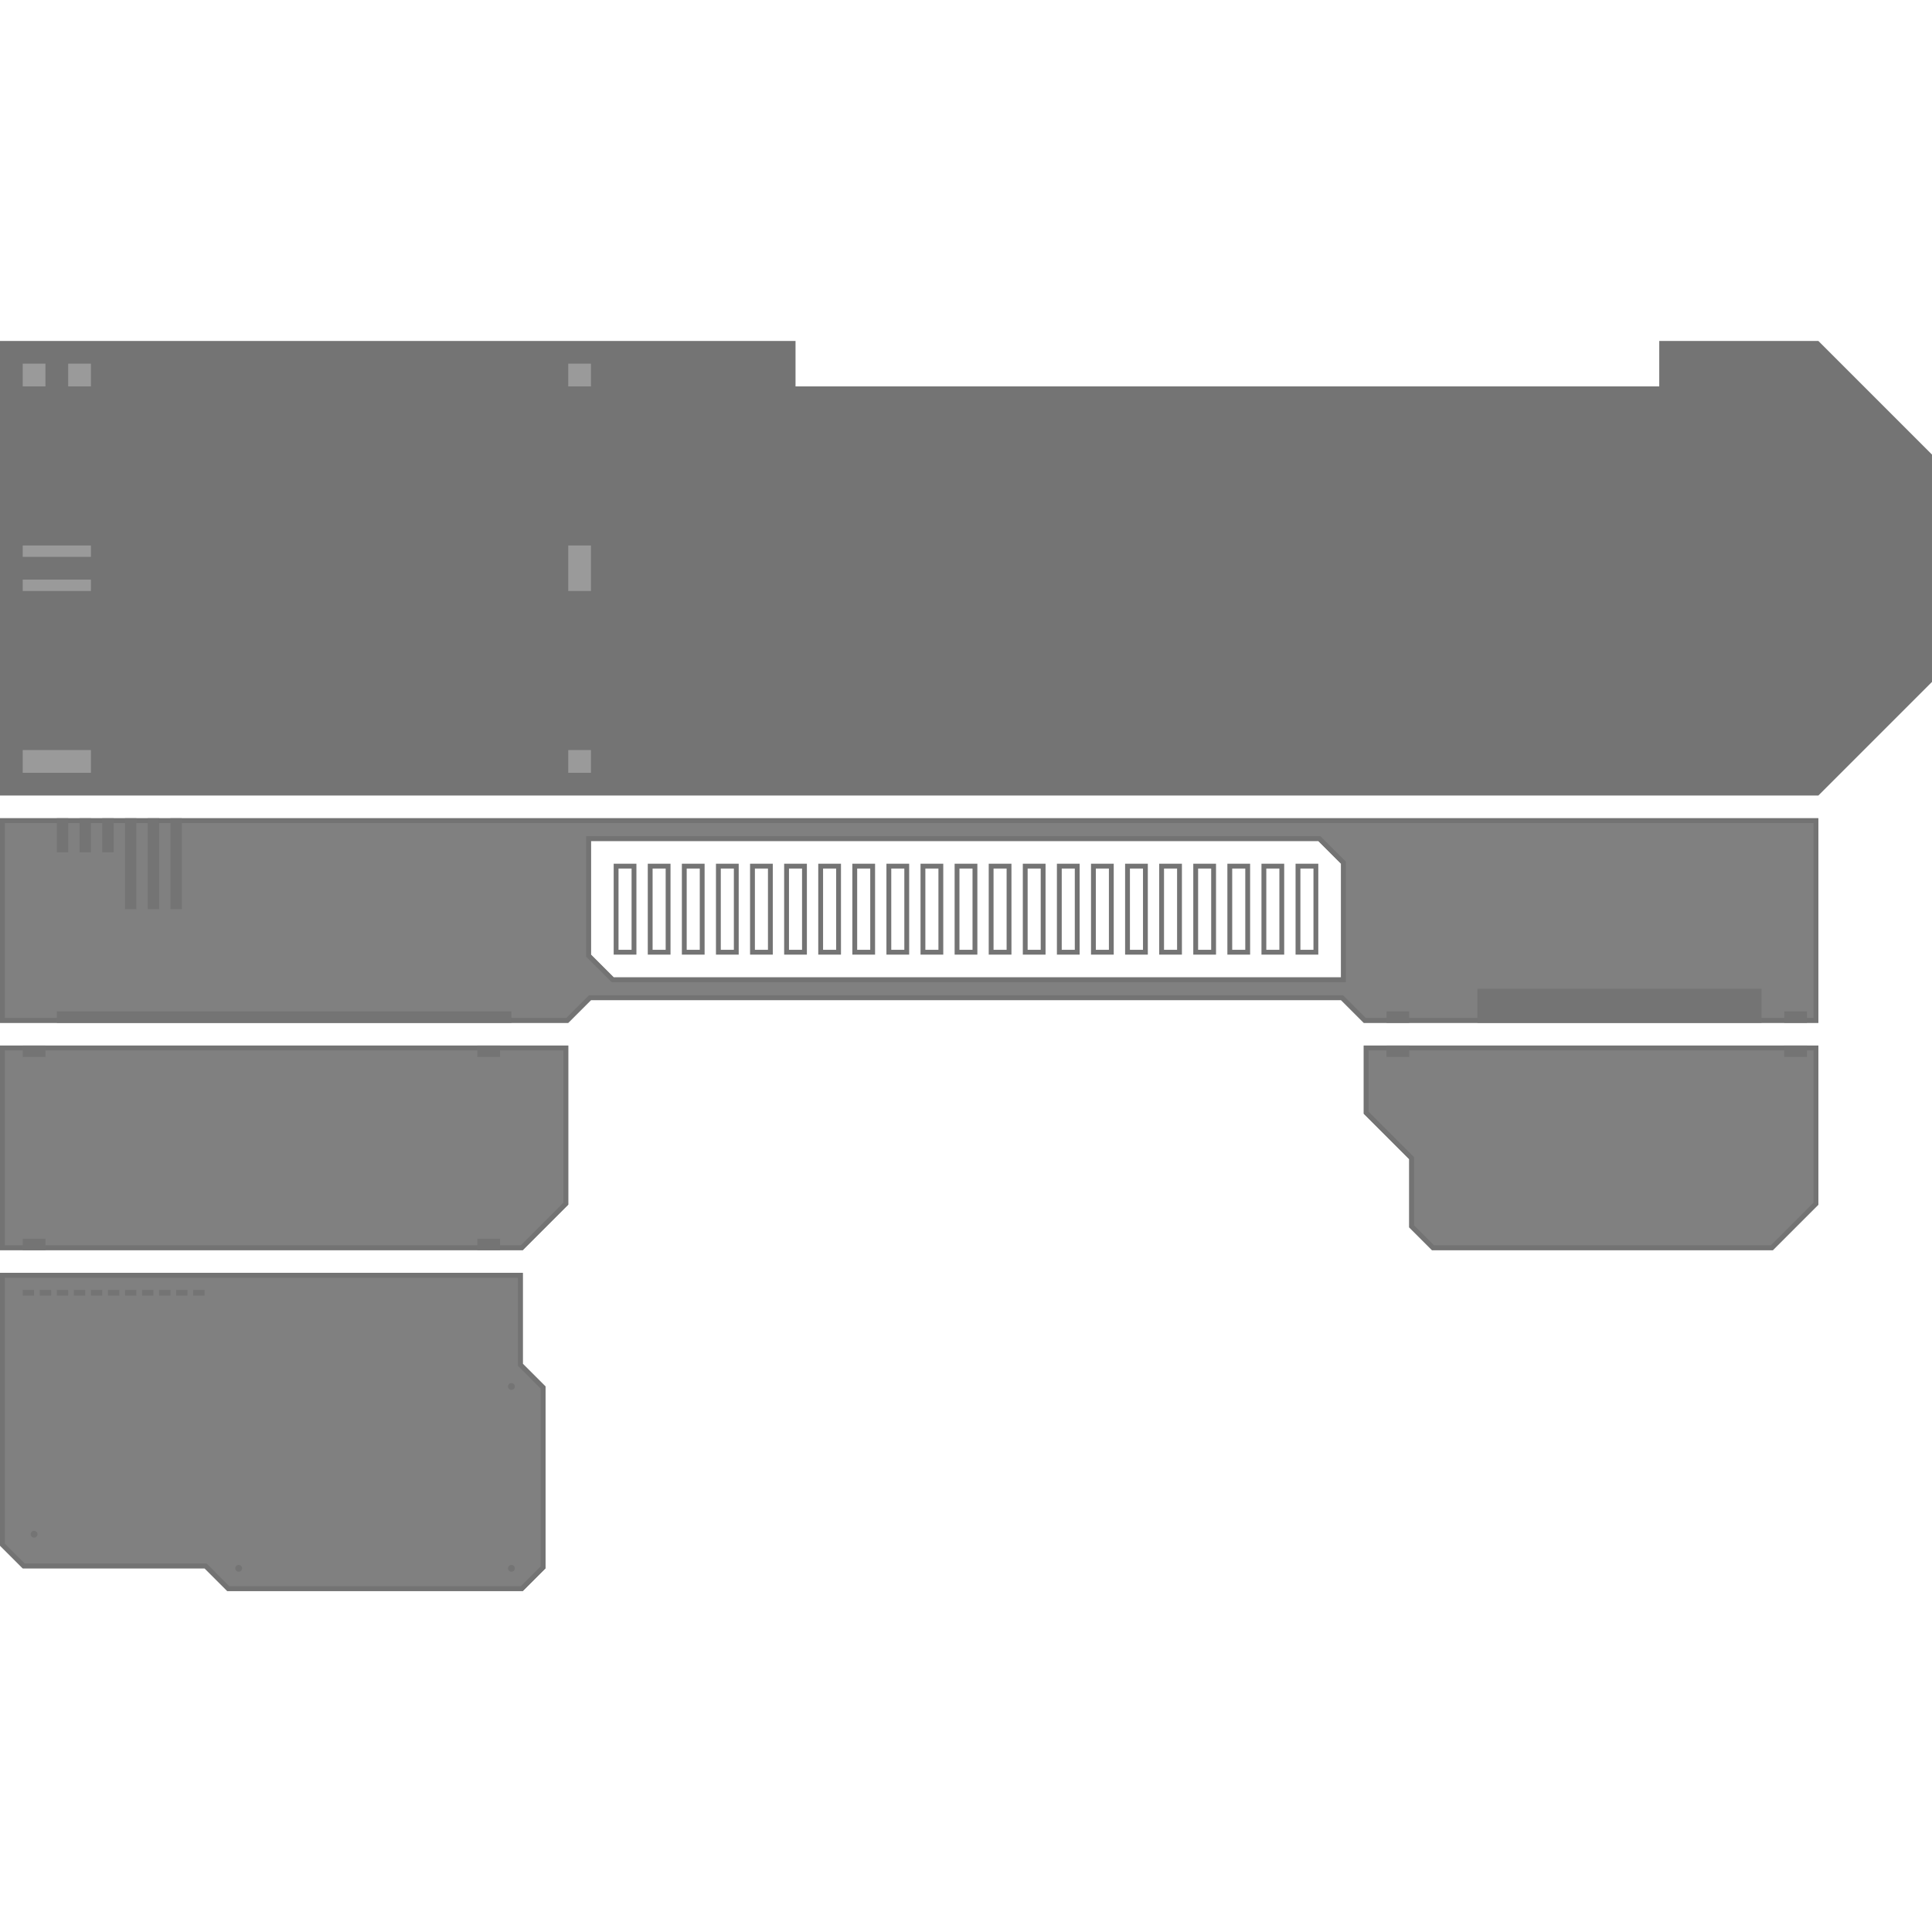 <?xml version="1.0" encoding="UTF-8" standalone="no"?><!DOCTYPE svg PUBLIC "-//W3C//DTD SVG 1.1//EN" "http://www.w3.org/Graphics/SVG/1.1/DTD/svg11.dtd"><svg width="100%" height="100%" viewBox="0 0 2000 2000" version="1.1" xmlns="http://www.w3.org/2000/svg" xmlns:xlink="http://www.w3.org/1999/xlink" xml:space="preserve" style="fill-rule:evenodd;clip-rule:evenodd;stroke-linejoin:round;stroke-miterlimit:1.414;"><path d="M823.529,352.941l-823.529,0l0,470.588l1882.35,0l117.647,-117.647l0,-235.294l-117.647,-117.647l-164.706,0l0,47.059l-894.118,0l0,-47.059Z" style="fill:#747474;"/><clipPath id="_clip1"><path d="M823.529,352.941l-823.529,0l0,470.588l1882.35,0l117.647,-117.647l0,-235.294l-117.647,-117.647l-164.706,0l0,47.059l-894.118,0l0,-47.059Z"/></clipPath><g clip-path="url(#_clip1)"><path d="M23.529,776.471l70.589,0l0,23.529l-70.589,0l0,-23.529Zm564.706,0l23.53,0l0,23.529l-23.53,0l0,-23.529Zm-564.706,-176.471l70.589,0l0,11.765l-70.589,0l0,-11.765Zm564.706,-35.294l23.53,0l0,47.059l-23.53,0l0,-47.059Zm-564.706,0l70.589,0l0,11.765l-70.589,0l0,-11.765Zm0,-188.235l23.53,0l0,23.529l-23.53,0l0,-23.529Zm47.059,0l23.53,0l0,23.529l-23.53,0l0,-23.529Zm541.177,0l0,23.529l-23.53,0l0,-23.529l23.53,0Z" style="fill:#9a9a9a;"/></g><g><g><path d="M541.176,1647.06l-305.882,0l-23.529,-23.53l-188.236,0l-23.529,-23.529l0,-282.353l541.176,0l0,94.118l23.53,23.529l0,188.235l-23.53,23.53Zm0,-352.941l-541.176,0l0,-211.765l588.235,0l0,164.706l-47.059,47.059Zm1294.12,0l-352.941,0l-23.529,-23.53l0,-70.588l-47.059,-47.059l0,-70.588l470.588,0l0,164.706l-47.059,47.059Zm47.059,-235.294l-470.588,0l-23.53,-23.53l-776.47,0l-23.53,23.53l-588.235,0l0,-211.765l1882.35,0l0,211.765Zm-494.118,-164.706l-23.529,-23.53c-129.839,0 -752.941,0 -752.941,0c0,0 0,77.486 0,117.647l23.529,23.53c129.839,0 752.941,0 752.941,0c0,0 0,-77.486 0,-117.647Z" style="fill:#808080;"/><path d="M541.176,1411.77l23.53,23.529l0,188.235l-23.53,23.53l-305.882,0l-23.529,-23.53l-188.236,0l-23.529,-23.529l0,-282.353l541.176,0l0,94.118Zm-536.176,-89.118l0,275.282l20.6,20.6l188.236,0l23.529,23.53l301.74,0l20.601,-20.601l0,-184.093l-23.53,-23.529l0,-91.189l-531.176,0Zm583.235,-75.588l-47.059,47.059l-541.176,0l0,-211.765l588.235,0l0,164.706Zm1294.12,0l-47.059,47.059l-352.941,0l-23.529,-23.53l0,-70.588l-47.059,-47.059l0,-70.588l470.588,0l0,164.706Zm-1877.35,-159.706l0,201.765l534.105,0l44.13,-44.13l0,-157.635l-578.235,0Zm1411.77,0l0,63.517l47.058,47.059l0,70.588l20.601,20.601l348.799,0l44.13,-44.13l0,-157.635l-460.588,0Zm465.588,-28.529l-470.588,0l-23.53,-23.53l-776.47,0l-23.53,23.53l-588.235,0l0,-211.765l1882.35,0l0,211.765Zm-1877.35,-206.765l0,201.764l581.164,0l23.53,-23.529l780.612,0l23.53,23.529l463.517,0l0,-201.764l-1872.35,0Zm1388.24,39.988l0,124.718l-760.012,0l-26.458,-26.459l0,-124.718l760.012,0l26.458,26.459Zm-781.47,-21.459l0,117.647l23.529,23.53l752.941,0l0,-117.647l-23.529,-23.53l-752.941,0Z" style="fill:#737373;"/></g><path d="M1011.76,988.235l-23.53,0l0,-94.117l23.53,0l0,94.117Zm35.294,0l-23.53,0l0,-94.117l23.53,0l0,94.117Zm35.294,0l-23.529,0l0,-94.117l23.529,0l0,94.117Zm70.588,0l-23.529,0l0,-94.117l23.529,0l0,94.117Zm35.294,0l-23.529,0l0,-94.117l23.529,0l0,94.117Zm35.294,0l-23.529,0l0,-94.117l23.529,0l0,94.117Zm35.295,0l-23.53,0l0,-94.117l23.53,0l0,94.117Zm35.294,0l-23.53,0l0,-94.117l23.53,0l0,94.117Zm35.294,0l-23.53,0l0,-94.117l23.53,0l0,94.117Zm35.294,0l-23.53,0l0,-94.117l23.53,0l0,94.117Zm-247.059,0l-23.529,0l0,-94.117l23.529,0l0,94.117Zm-458.823,0l-23.53,0l0,-94.117l23.53,0l0,94.117Zm35.294,0l-23.53,0l0,-94.117l23.53,0l0,94.117Zm35.294,0l-23.53,0l0,-94.117l23.53,0l0,94.117Zm35.294,0l-23.53,0l0,-94.117l23.53,0l0,94.117Zm35.294,0l-23.529,0l0,-94.117l23.529,0l0,94.117Zm35.294,0l-23.529,0l0,-94.117l23.529,0l0,94.117Zm35.294,0l-23.529,0l0,-94.117l23.529,0l0,94.117Zm35.294,0l-23.529,0l0,-94.117l23.529,0l0,94.117Zm35.294,0l-23.529,0l0,-94.117l23.529,0l0,94.117Zm35.295,0l-23.53,0l0,-94.117l23.53,0l0,94.117Zm16.764,-89.117l0,84.117l13.53,0l0,-84.117l-13.53,0Zm-176.47,0l0,84.117l13.529,0l0,-84.117l-13.529,0Zm211.764,0l0,84.117l13.53,0l0,-84.117l-13.53,0Zm-352.941,0l0,84.117l13.53,0l0,-84.117l-13.53,0Zm388.235,0l0,84.117l13.53,0l0,-84.117l-13.53,0Zm-211.764,0l0,84.117l13.529,0l0,-84.117l-13.529,0Zm247.059,0l0,84.117l13.529,0l0,-84.117l-13.529,0Zm-352.942,0l0,84.117l13.53,0l0,-84.117l-13.53,0Zm388.236,0l0,84.117l13.529,0l0,-84.117l-13.529,0Zm-247.059,0l0,84.117l13.529,0l0,-84.117l-13.529,0Zm-247.059,0l0,84.117l13.53,0l0,-84.117l-13.53,0Zm564.706,0l0,84.117l13.529,0l0,-84.117l-13.529,0Zm-282.353,0l0,84.117l13.529,0l0,-84.117l-13.529,0Zm247.059,0l0,84.117l13.529,0l0,-84.117l-13.529,0Zm70.588,0l0,84.117l13.529,0l0,-84.117l-13.529,0Zm-458.823,0l0,84.117l13.529,0l0,-84.117l-13.529,0Zm494.117,0l0,84.117l13.53,0l0,-84.117l-13.53,0Zm-317.647,0l0,84.117l13.53,0l0,-84.117l-13.53,0Zm352.941,0l0,84.117l13.53,0l0,-84.117l-13.53,0Zm-600,0l0,84.117l13.53,0l0,-84.117l-13.53,0Zm635.295,0l0,84.117l13.529,0l0,-84.117l-13.529,0Z" style="fill:#747474;"/></g><path d="M247.059,1620c1.948,0 3.529,1.581 3.529,3.529c0,1.948 -1.581,3.53 -3.529,3.53c-1.948,0 -3.53,-1.582 -3.53,-3.53c0,-1.948 1.582,-3.529 3.53,-3.529Zm282.353,0c1.948,0 3.529,1.581 3.529,3.529c0,1.948 -1.581,3.53 -3.529,3.53c-1.948,0 -3.53,-1.582 -3.53,-3.53c0,-1.948 1.582,-3.529 3.53,-3.529Zm-494.118,-35.294c1.948,0 3.53,1.581 3.53,3.529c0,1.948 -1.582,3.53 -3.53,3.53c-1.948,0 -3.529,-1.582 -3.529,-3.53c0,-1.948 1.581,-3.529 3.529,-3.529Zm494.118,-152.941c1.948,0 3.529,1.581 3.529,3.529c0,1.948 -1.581,3.53 -3.529,3.53c-1.948,0 -3.53,-1.582 -3.53,-3.53c0,-1.948 1.582,-3.529 3.53,-3.529Zm-494.118,-90.589l-11.765,0l0,-5.882l11.765,0l0,5.882Zm17.647,0l-11.765,0l0,-5.882l11.765,0l0,5.882Zm17.647,0l-11.764,0l0,-5.882l11.764,0l0,5.882Zm17.647,0l-11.764,0l0,-5.882l11.764,0l0,5.882Zm17.647,0l-11.764,0l0,-5.882l11.764,0l0,5.882Zm17.647,0l-11.764,0l0,-5.882l11.764,0l0,5.882Zm17.647,0l-11.764,0l0,-5.882l11.764,0l0,5.882Zm17.648,0l-11.765,0l0,-5.882l11.765,0l0,5.882Zm17.647,0l-11.765,0l0,-5.882l11.765,0l0,5.882Zm17.647,0l-11.765,0l0,-5.882l11.765,0l0,5.882Zm17.647,0l-11.765,0l0,-5.882l11.765,0l0,5.882Zm-188.236,-58.823l23.53,0l0,11.765l-23.53,0l0,-11.765Zm470.589,0l23.529,0l0,11.765l-23.529,0l0,-11.765Zm-470.589,-200l23.53,0l0,11.765l-23.53,0l0,-11.765Zm470.589,0l23.529,0l0,11.765l-23.529,0l0,-11.765Zm941.176,0l23.53,0l0,11.765l-23.53,0l0,-11.765Zm435.294,0l0,11.765l-23.529,0l0,-11.765l23.529,0Zm-47.059,-23.529l-294.117,0l0,-35.295l294.117,0l0,35.295Zm-1294.12,0l-470.588,0l0,-11.765l470.588,0l0,11.765Zm905.882,-11.765l23.53,0l0,11.765l-23.53,0l0,-11.765Zm411.765,0l23.529,0l0,11.765l-23.529,0l0,-11.765Zm-1705.88,-105.883l-11.764,0l0,-94.117l11.764,0l0,94.117Zm23.53,0l-11.765,0l0,-94.117l11.765,0l0,94.117Zm23.529,0l-11.764,0l0,-94.117l11.764,0l0,94.117Zm-117.647,-58.823l-11.764,0l0,-35.294l11.764,0l0,35.294Zm23.53,0l-11.765,0l0,-35.294l11.765,0l0,35.294Zm23.529,0l-11.765,0l0,-35.294l11.765,0l0,35.294Z" style="fill:#747474;"/></svg>